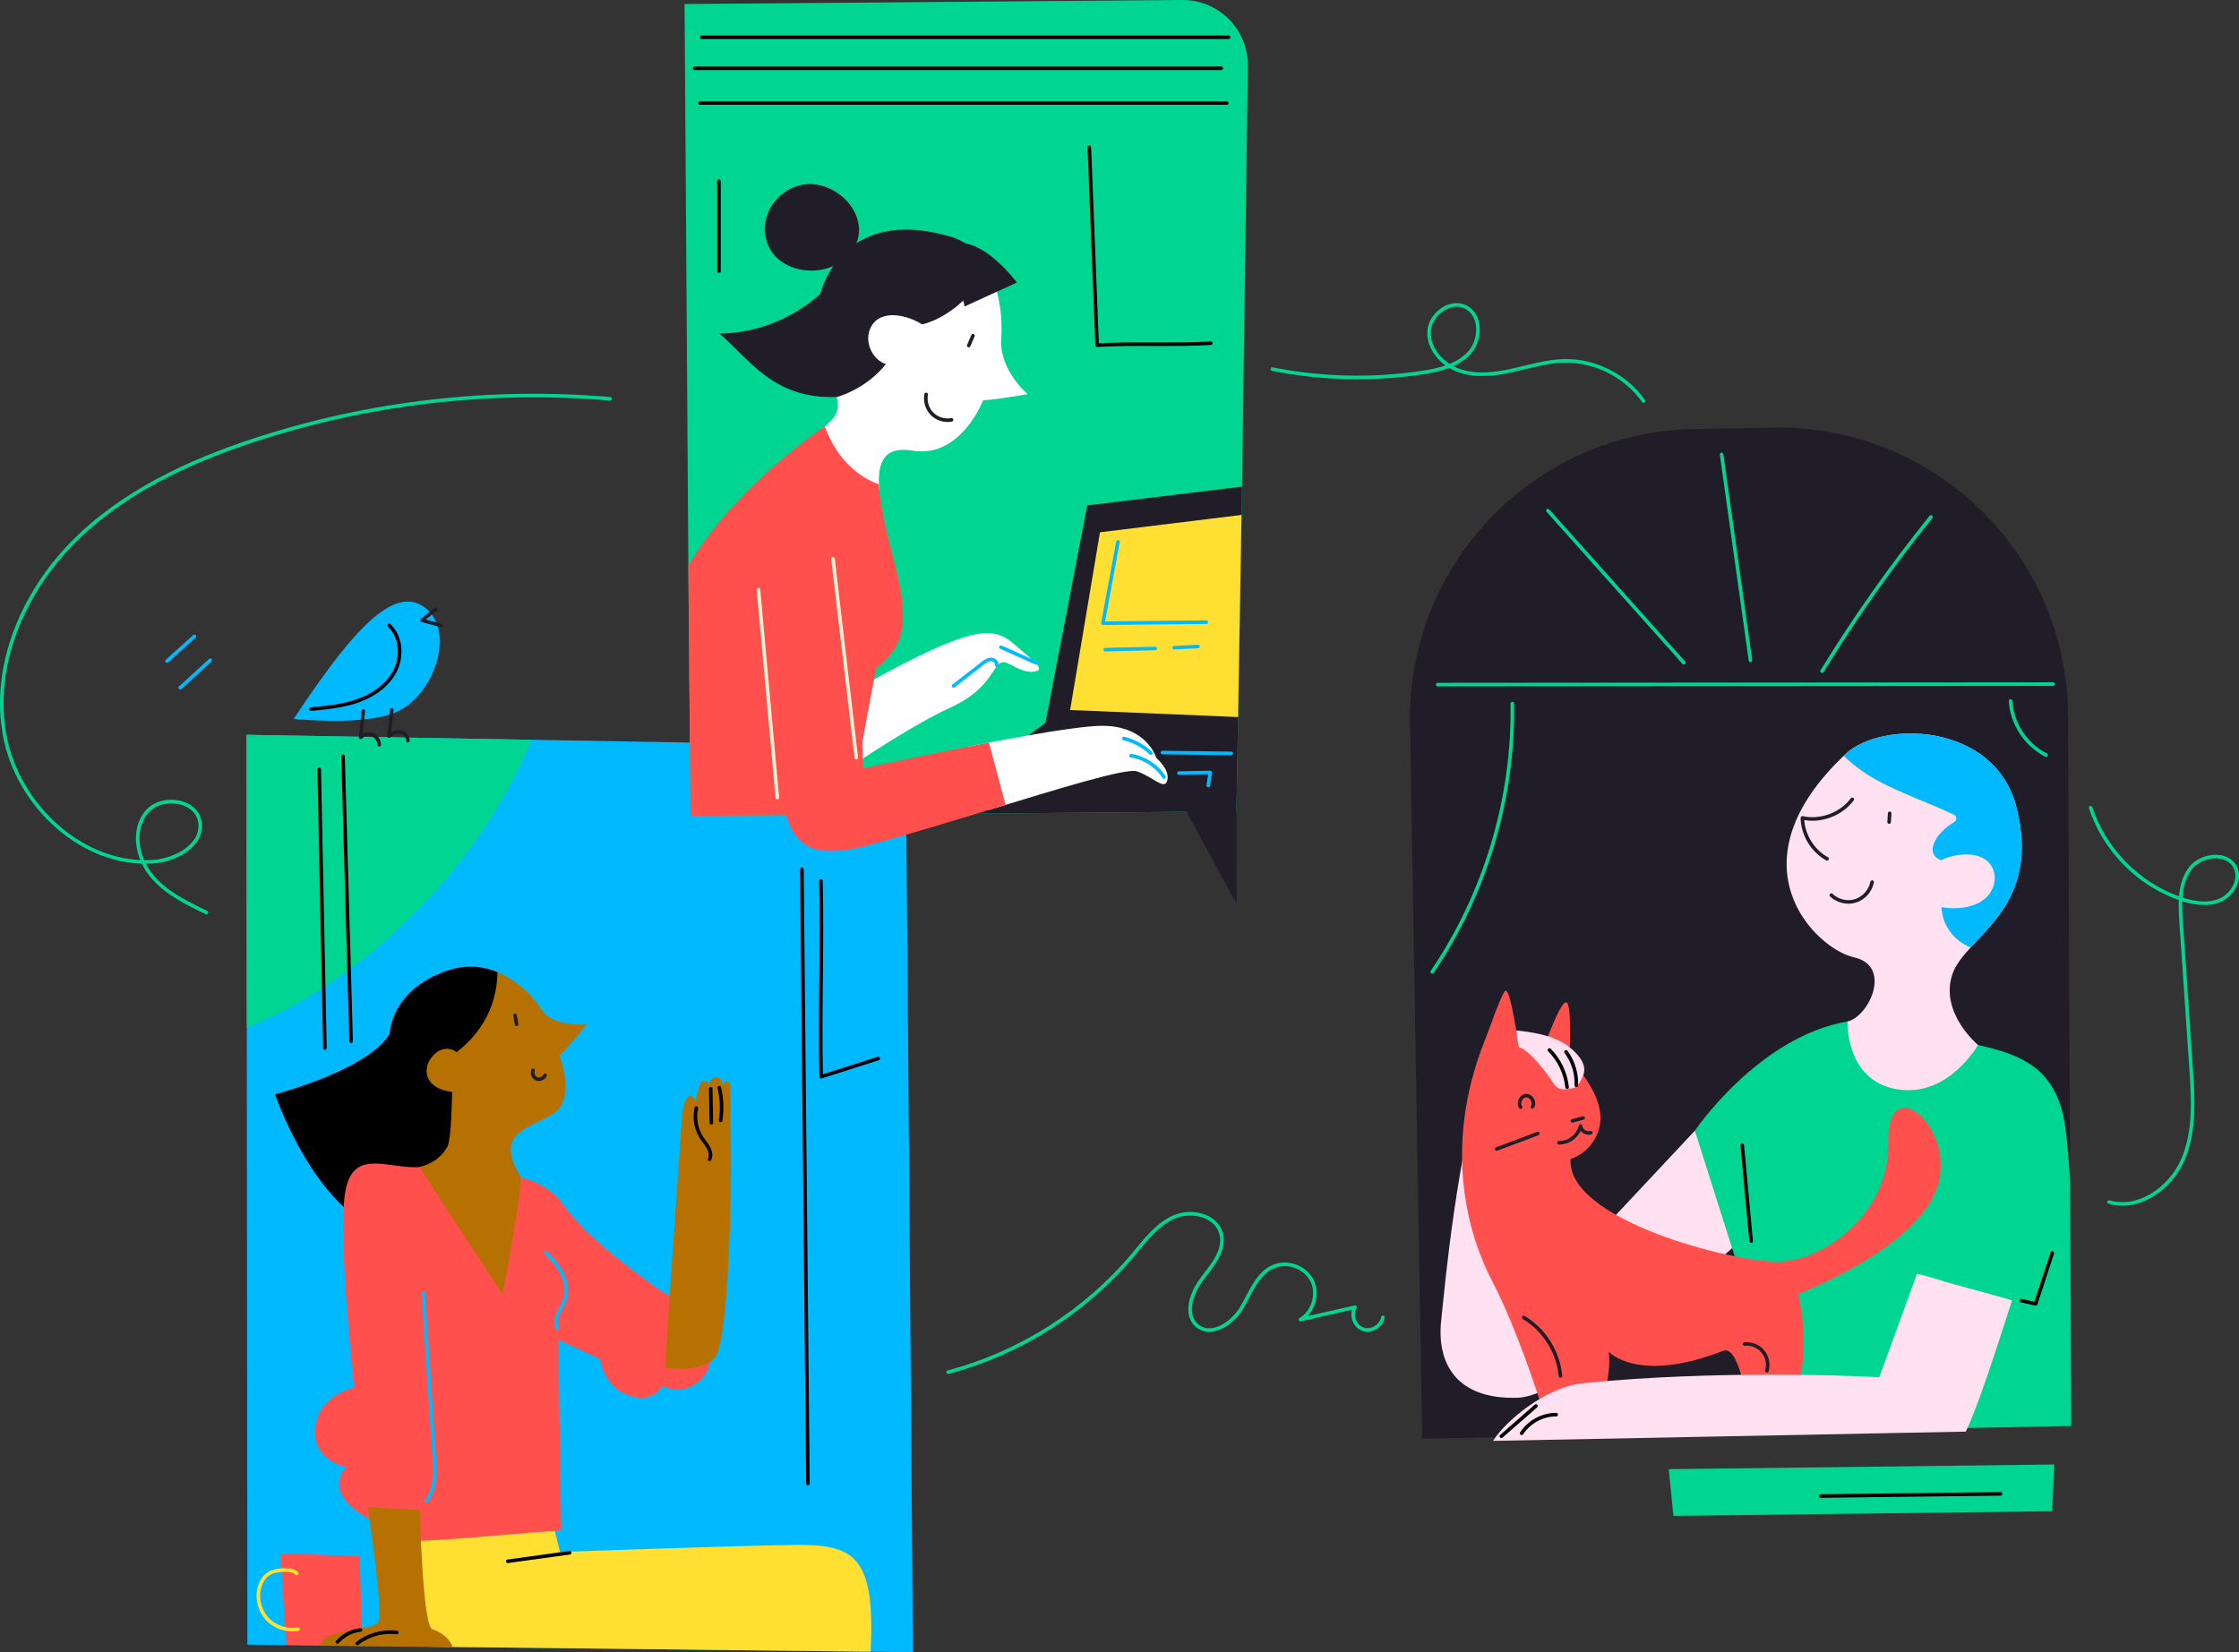 <?xml version="1.0" encoding="UTF-8"?>
<svg id="_Слой_1" data-name="Слой 1" xmlns="http://www.w3.org/2000/svg" viewBox="0 0 627.87 463.41">
  <rect x="0" y="0" width="627.87" height="463.41" fill="#333333" stroke="none"/>
  <defs>
    <style>
      .cls-1 {
        stroke: #fff0d2;
      }

      .cls-1, .cls-2, .cls-3, .cls-4, .cls-5, .cls-6, .cls-7 {
        fill: none;
        stroke-linecap: round;
        stroke-linejoin: round;
      }

      .cls-2 {
        stroke: #ffe032;
      }

      .cls-3 {
        stroke: #211d28;
      }

      .cls-4 {
        stroke: #000;
      }

      .cls-5 {
        stroke: #00b9ff;
      }

      .cls-6 {
        stroke: #00d692;
      }

      .cls-7 {
        stroke: #020202;
      }

      .cls-8 {
        fill: #00d692;
      }

      .cls-9 {
        fill: #00b9ff;
      }

      .cls-10 {
        fill: #fff;
      }

      .cls-11 {
        fill: #ffe1f1;
      }

      .cls-12 {
        fill: #ffe032;
      }

      .cls-13 {
        fill: #ff504d;
      }

      .cls-14 {
        fill: #b77100;
      }

      .cls-15 {
        fill: #211d28;
      }
    </style>
  </defs>
  <g id="Window_2" data-name="Window 2">
    <g id="BG">
      <polygon class="cls-9" points="256.01 463.41 244.14 463.28 110.37 461.76 101.7 461.66 80.24 461.42 69.37 461.3 69.13 206.1 253.98 209.35 256.01 463.41"/>
      <path class="cls-8" d="M87.92,278.74c11.18-6.86,21.38-15.27,30.44-24.74,9.21-9.64,17.25-20.41,23.75-32.05,2.61-4.67,4.95-9.5,7.01-14.44l-79.99-1.41,.08,82.15c6.49-2.64,12.75-5.84,18.71-9.51Z"/>
      <path class="cls-4" d="M96.19,212.14c.76,26.63,1.51,53.27,2.27,79.9"/>
      <path class="cls-4" d="M224.87,243.8c.56,57.44,1.13,114.87,1.69,172.31"/>
      <path class="cls-4" d="M230.21,247.07c.45,18.11-.37,36.81,.07,54.93,5.33-1.7,10.67-3.41,16-5.11"/>
      <path class="cls-4" d="M89.51,215.76c.53,26.07,1.07,52.14,1.6,78.2"/>
    </g>
    <g id="Cup">
      <polygon class="cls-13" points="101.7 461.66 80.24 461.42 78.65 435.75 100.81 436.48 101.7 461.66"/>
      <path class="cls-2" d="M83.19,441.35c-1.07-1.52-5.72-1.05-7.37-.22-1.65,.84-2.7,2.58-3.13,4.39-.72,3.04,.2,6.41,2.36,8.67s5.48,3.33,8.55,2.75"/>
    </g>
    <g id="Woman">
      <g id="Legs">
        <path class="cls-12" d="M244.14,463.28l-133.77-1.51,.29-37.21,43.87,.77,2.53,10s49.35-1.84,66.54-1.99c16.17-.14,21.88,3.55,20.54,29.95Z"/>
        <path class="cls-7" d="M142.38,437.93c5.78-.8,11.57-1.6,17.35-2.4"/>
      </g>
      <path id="Head" d="M109.93,288.63c-4.5,11.04-32.81,18.3-32.81,18.3,0,0,11.11,32.57,30.57,38.43,19.46,5.86,23.47-31.71,23.47-31.71l-21.23-25.02Z"/>
      <g id="Body">
        <path class="cls-13" d="M199.18,374.75c-1.55-11.43-5.79-6.64-15.33-13.71-3.87-2.87-18.71-13.08-25.83-23.01-4.8-6.69-11.9-7.66-11.9-7.66l-28.55-3.03c-8.87,.63-18.85-5.68-20.83,7.44-1.98,13.12,2.55,54.42,2.55,54.42,0,0-10.5,2.1-10.97,12.09-.4,8.59,8.83,10.24,8.83,10.24,0,0-7.1,6.03,4.9,13.76,5.25,3.38,14.65,1.67,14.65,1.67l.15,5.27c1.75-.07,3.49-.16,5.24-.26,11.78-.69,23.52-1.91,35.29-2.74l-.84-53.49s9.57,4.55,11.74,5.47c0,0,1,9.5,10.6,10.79,4.51,.61,7-3.24,7-3.24,0,0,3.13,1.92,6.51,.64,2.65-1.01,8.36-3.21,6.81-14.64Z"/>
        <path class="cls-5" d="M153.17,351.33c1.63,1.8,3.27,3.63,4.39,5.78,1.12,2.16,1.66,4.71,.96,7.04-.43,1.42-1.29,2.67-1.91,4.01-.62,1.35-1,2.94-.41,4.3"/>
        <path class="cls-5" d="M118.68,362.54c1.02,15.15,2.03,30.31,3.05,45.46,.3,4.49,.49,9.39-2.12,13.06"/>
      </g>
      <g id="Hand_2" data-name="Hand 2">
        <path class="cls-14" d="M103.1,422.77s4.54,29.4,2.97,32.15-15.61,1.66-16.2,6.7l37.04,.38s-.66-3.22-5.71-5.05c-2.71-.98-3.46-33.42-3.46-33.42l-14.64-.76Z"/>
        <path class="cls-4" d="M100.17,460.98c3.09-2.45,7.19-3.59,11.11-3.08"/>
        <path class="cls-4" d="M94.62,460.56c1.64-1.88,4-3.12,6.48-3.38"/>
      </g>
      <g id="Hand_1" data-name="Hand 1">
        <path class="cls-14" d="M187.2,372.34s3.12-46.44,4.02-58.62c.63-8.52,3.41-6.57,3.84-4.72,0,0,.88-5.66,2.1-5.76,1.85-.16,1.58,1.64,1.58,1.64,0,0,.2-2.72,2.04-2.69,1.84,.03,1.88,2.3,1.88,2.3,0,0,.35-1.38,1.49-1.13s.46,7.61,.77,16.59c.3,8.98-.3,56.38-4.52,60.91-4.22,4.53-13.86,2.75-13.86,2.75l.66-11.27Z"/>
        <path class="cls-4" d="M195.27,310.8c-.66,2.88-.07,6.03,1.58,8.48,.61,.91,1.36,1.73,1.87,2.71s.75,2.18,.27,3.16"/>
        <path class="cls-4" d="M199.3,305.38c.06,3.18,.12,6.37,.18,9.55"/>
        <path class="cls-4" d="M201.71,305.07c.71,3.01,.83,6.15,.36,9.2"/>
      </g>
      <g id="Head-2" data-name="Head">
        <path class="cls-14" d="M164.54,287.36s-9.69,.67-12.55-4.01c-2.01-3.29-8.12-10.38-16.72-11.92-.69,7.71-2.65,15.69-8.3,21.26-.52,.51-1.25,.29-1.63-.24-.51-.72-1.31-1.64-2.29-1.4-.88,.21-1.55,1.09-2.01,1.8-1.23,1.87-1.99,4.18-2.22,6.39-.24,2.33,.47,4.06,1.97,5.85,1.33,1.6,3.16,3.08,3.74,5.16,.45,1.63-.08,3.17-.94,4.54,.94,.7,1.59,1.36,1.75,2.15,1.75,8.6-7.75,10.38-7.75,10.38l23.35,35.74s4.22-21.69,5.2-32.72c-7.36-11.91,.66-13.45,8.3-17.52,7.64-4.07,2.4-16.78,2.4-16.78,1.28-.82,7.72-8.7,7.72-8.7Z"/>
        <path d="M125.51,321.5c1.02-2.19,1.25-12.8,1.27-15.23-2.09-.27-4.26-.87-5.74-2.42-4.3-4.52,2.22-12.42,6.98-8.71,4.02-3.08,7.33-7.09,9.3-11.78,1.43-3.41,2.11-7.01,2.21-10.66-4.59-1.91-10.16-2.42-16.39,.47,0,0-16.99,5.88-13.55,23.53,2.52,12.95,10.46,24.82,13.74,27.6,.81-.56,1.89-2.18,2.19-2.81Z"/>
        <path class="cls-3" d="M144.43,284.82c.26,1.25,.18,1.24,.44,2.49"/>
        <path class="cls-3" d="M149.48,300.2c-.38,.89,.1,2.04,.99,2.4s2.04-.12,2.39-1.02"/>
      </g>
    </g>
  </g>
  <g id="Lines">
    <g>
      <path class="cls-6" d="M265.88,384.87c20.14-5.33,38.55-17.02,51.94-32.99,3.37-4.02,6.65-8.48,11.48-10.56,4.82-2.08,11.71-.46,13.12,4.6,1.3,4.68-2.49,9.05-5.43,12.92s-5,10.03-1.21,13.07c3.94,3.16,9.77-.66,12.35-4.99,2.59-4.34,4.44-9.78,9.1-11.72,3.87-1.61,8.82,.24,10.69,3.99s.36,8.82-3.26,10.93c5.11-1.16,10.23-2.31,15.34-3.47-1.29,2.13-.17,5.31,2.16,6.16,2.34,.85,5.24-.86,5.63-3.32"/>
      <path class="cls-6" d="M171.08,111.86c-33.46-2.87-67.48,1.05-99.41,11.46-18.87,6.15-37.43,14.83-51.36,28.98S-2.3,186.81,1.33,206.33c3.63,19.51,21.63,36.52,41.45,35.38,6.58-.38,14.45-4.82,13.26-11.3-1.14-6.24-10.93-7.48-14.96-2.59-4.04,4.89-2.74,12.57,1.21,17.53,3.94,4.96,9.87,7.85,15.59,10.59"/>
      <path class="cls-6" d="M356.8,103.53c13.78,2.74,28.03,3.08,41.93,.99,4.84-.73,9.98-1.93,13.29-5.55,3.3-3.62,3.48-10.37-.8-12.75-4.34-2.41-10.23,1.81-10.47,6.77s3.8,9.36,8.49,10.98,9.86,1.01,14.71-.06c4.85-1.06,9.66-2.57,14.62-2.69,8.67-.21,17.31,4.15,22.3,11.24"/>
      <path class="cls-6" d="M586.27,226.54c3.83,11.77,13.42,21.52,25.13,25.53,3.56,1.22,7.56,1.91,11.04,.48,3.48-1.44,6-5.65,4.47-9.09-2.1-4.71-9.75-3.91-12.79,.26-3.04,4.17-2.82,9.8-2.47,14.95,.93,13.71,1.87,27.42,2.8,41.13,.59,8.64,1.11,17.67-2.37,25.6-3.48,7.93-12.36,14.21-20.65,11.74"/>
    </g>
  </g>
  <g id="Window_3" data-name="Window 3">
    <g id="BG-2" data-name="BG">
      <path class="cls-15" d="M580.82,399.97l-29.56,.58-16.37,.32-116.19,2.28-19.88,.39-3.42-200.51c-.84-44.89,34.91-81.94,79.79-82.71l22.15-.38c45.19-.77,82.31,35.51,82.58,80.71l.59,130.38,.31,68.94Z"/>
      <line class="cls-6" x1="403.18" y1="192.02" x2="575.76" y2="191.88"/>
      <path class="cls-6" d="M434.07,143.22c12.71,14.22,25.41,28.44,38.12,42.66"/>
      <path class="cls-6" d="M482.78,127.47c2.7,19.24,5.39,38.49,8.09,57.73"/>
      <path class="cls-6" d="M510.95,188.26c9.23-15.06,19.44-29.51,30.54-43.25"/>
      <path class="cls-6" d="M424.09,197.33c.44,26.59-7.52,53.26-22.46,75.26"/>
      <path class="cls-6" d="M563.82,196.61c.34,6.32,4.28,12.33,9.95,15.17"/>
    </g>
    <g id="Man">
      <path id="Hand_2-2" data-name="Hand 2" class="cls-11" d="M417.55,291.97c-9.44,34.52-12.17,66.8-13.41,78.48-1.24,11.67,3.97,22.1,21.36,21.61,17.38-.5,69.04-50.17,69.04-50.17l-19.27-24.73-47.32,50.52,6.98-68.25-17.38-7.45Z"/>
      <g id="Body-2" data-name="Body">
        <path class="cls-8" d="M580.82,399.97l-29.56,.58-16.37,.32-33.54-1.52-4.37-13.77-21.71-68.43s17.85-26.4,42.83-30.64c0,0,24.1,3.87,36.59,6.6,12.49,2.73,20.22,6.56,23.57,18.46,.92,3.27,1.66,10.47,2.25,19.46l.31,68.94Z"/>
        <path class="cls-4" d="M488.57,321.25c.83,8.95,1.66,17.91,2.49,26.86"/>
      </g>
      <g id="Cat">
        <path class="cls-13" d="M529.52,320.34c.48,19.82-17.74,33.22-30.59,33.53-12.85,.32-59.86-11.78-58.49-28.8,0,0,6.04-1.65,7.96-8.51,2.58-9.2-8.33-19.5-8.33-19.5,0,0,.91-15.68-.89-15.92-1.8-.24-6.81,14.19-6.81,14.19l-6.49-1.57s-2.41-18.19-3.97-15.66c-1.56,2.54-3.75,9.24-5.52,13.68-12.41,31.18-4.01,55.99,2.08,67.62,6.89,13.15,13.37,33.57,13.37,33.57l16.44,4.71s3.82-12.2,2.85-18.52c0,0,8.1,9.06,32.06-.27,4.62-1.8,7.1,15.29,7.92,22.39,.05-.02,.09-.05,.14-.06,2.16-.48,4.35-.82,6.54-1.19,1.94-2.09,4.02-5.17,5.75-9.69,4.73-12.41,.67-27.39,.67-27.39,0,0,32.14-12.13,38.71-29.1,6.57-16.97-13.91-34.35-13.41-13.5Z"/>
        <path class="cls-3" d="M489.22,376.98c1.91-.2,3.9,.6,5.13,2.08,1.23,1.47,1.67,3.57,1.14,5.42"/>
        <path class="cls-3" d="M426.43,310.54c-.88-1.18,.09-3.19,1.56-3.23s2.55,1.92,1.74,3.14"/>
        <path class="cls-3" d="M437.16,320.53c2.78,.09,5.47-2.03,6.05-4.75,.11,1.34,1.64,2.35,2.91,1.92"/>
        <path class="cls-3" d="M440.96,314.38l2.99-.8"/>
        <path class="cls-3" d="M427.28,369.54c5.76,3.43,9.71,9.71,10.31,16.39"/>
        <path class="cls-3" d="M431.24,317.93c-3.84,1.45-7.68,2.9-11.52,4.35"/>
      </g>
      <g id="Wrist">
        <path class="cls-11" d="M425.18,289.03c10.22,1,14.35,3.53,17.34,7.01,2.99,3.49,1.25,5.98,1.25,5.98,0,0-1.25,3.49-3.24,3.24,0,0-3.33,1.23-4.87-1.36-1.08-1.82-6.78-9.64-9.77-10.15-.43-2.15-.71-4.73-.71-4.73Z"/>
        <path class="cls-4" d="M434.5,294.52c2.77,2.78,4.55,6.53,4.95,10.44"/>
        <path class="cls-4" d="M439.16,295.04c1.98,2.67,3.01,6.03,2.88,9.36"/>
      </g>
      <g id="Hand_1-2" data-name="Hand 1">
        <path class="cls-11" d="M564.23,364.73c-4.67,14.48-9.62,29.88-12.97,36.82l-16.37,.32-116.19,2.28c3.5-5.66,14.97-15.15,25.2-16.18,18.88-1.89,37.97-2.39,53.08-2.39,17.75,.01,30.02,.72,30.02,.72l10.58-29.04c2.39,.57,4.75,1.3,7.1,2.01,4.11,1.23,8.26,2.31,12.4,3.44,2.39,.66,4.77,1.33,7.15,2.02Z"/>
        <path class="cls-4" d="M421.01,402.86c3.24-2.83,6.48-5.66,9.71-8.5"/>
        <path class="cls-4" d="M426.71,402.02c2.09-3.21,5.86-5.25,9.68-5.23"/>
        <path class="cls-4" d="M566.87,364.82c1.33,.29,2.66,.59,3.99,.88,1.55-4.74,3.1-9.48,4.64-14.23"/>
      </g>
      <g id="Head-3" data-name="Head">
        <path class="cls-11" d="M517.5,211.54c-32.75,30.82-8.4,54.58,2.4,56.98s4.31,16.56-1.8,17.99c0,0-.75,17.73,15.39,19.2,13.38,1.22,21.19-12.6,21.19-12.6,0,0-10.8-9-7.2-19.79,3.6-10.8,25.22-17.9,17.99-46.79-6-23.99-37.79-24.59-47.99-15Z"/>
        <path class="cls-9" d="M565.49,226.53c-6-23.99-37.79-24.59-47.99-15-.17,.16-.32,.31-.49,.47,3.09,2.99,6.65,5.48,10.59,7.52,6.63,3.43,13.72,5.83,20.44,9.06,.8,.39,.68,1.56,0,1.97-2.04,1.25-3.98,2.85-5.2,4.94-.78,1.34-1.38,3.18-.32,4.54,.43,.56,1.07,.97,1.77,1.26,1.54-.79,3.29-1.25,4.91-1.47,2.5-.34,5.4-.2,7.55,1.29,2.4,1.66,3.14,4.72,2.24,7.44-1.87,5.69-9.16,6.87-14.54,5.89,.09,3.73,2.08,7.37,5.09,9.58,.93,.68,1.97,1.28,3.06,1.76,7.26-7.96,18.37-17.34,12.89-39.25Z"/>
        <path class="cls-3" d="M519.42,224.21c-3.15,4.21-8.85,6.33-13.99,5.2,.09,4.68,2.83,9.22,6.93,11.48"/>
        <path class="cls-3" d="M529.91,228.13l-.15,2.45"/>
        <path class="cls-3" d="M513.54,251.07c1.76,1.71,4.49,2.35,6.82,1.6,2.34-.75,4.19-2.85,4.63-5.26"/>
      </g>
    </g>
    <g id="Text">
      <polygon class="cls-8" points="467.95 412.08 469.26 425.19 575.43 423.88 576.09 410.77 467.95 412.08"/>
      <path class="cls-4" d="M510.55,419.62l50.45-.61"/>
    </g>
  </g>
  <g id="Bird">
    <path class="cls-9" d="M82.37,201.62c14.2-21.3,27.01-38.02,36.48-31.43,9.47,6.59,2.69,26.15-9.06,30.07-9.89,3.3-27.42,1.36-27.42,1.36Z"/>
    <path class="cls-3" d="M101.88,199.42l-.75,7.4c.82-.86,2.19-1.16,3.3-.72s1.89,1.6,1.9,2.79"/>
    <path class="cls-3" d="M109.86,199.05l-.75,7.4c.82-.86,2.28-1.33,3.45-1.07,.87,.19,1.82,1.14,1.82,2.34"/>
    <path class="cls-7" d="M109.13,175.42c3.32,3.1,3.74,8.52,1.74,12.6s-5.99,6.9-10.26,8.45c-4.27,1.56-8.85,2-13.37,2.43"/>
    <path class="cls-3" d="M122.21,170.86c-1.29,1.04-2.59,2.08-3.88,3.12,1.78,.48,3.55,.95,5.33,1.43"/>
  </g>
  <g id="Window_1" data-name="Window 1">
    <g id="BG-3" data-name="BG">
      <path class="cls-8" d="M331.51,0c10.24-.08,18.55,8.27,18.41,18.51l-1.62,117.98-1.57,91.09-87.63,.73-20.93,.17-44.54,.37-.6-70.28L191.97,1.13,331.51,0Z"/>
      <line class="cls-4" x1="196.32" y1="28.89" x2="344" y2="28.89"/>
      <line class="cls-4" x1="194.79" y1="19.15" x2="342.46" y2="19.15"/>
      <line class="cls-4" x1="196.84" y1="10.44" x2="344.51" y2="10.44"/>
      <path class="cls-4" d="M305.47,41.32c.73,18.5,1.46,37,2.19,55.5,9.49-.62,22.4,.06,31.89-.57"/>
      <path class="cls-4" d="M201.61,50.83v25.23"/>
    </g>
    <g id="Woman-2" data-name="Woman">
      <g id="Head-4" data-name="Head">
        <path class="cls-10" d="M280.77,95.28c.39-5.79-.31-15.29-4.89-21.99-3.1,1.19-4.92,4.98-6.65,7.65-1.18,1.83-2.47,3.61-4.2,4.97-2.14,1.67-4.57,2.2-7.23,1.8-2.36-.36-4.62-1.3-7.02-1.38-1.99-.06-4.16,.16-5.91,1.19-3.34,1.96-3.6,6.66-3.06,10.11,.47,2.96,.57,5.96-2,8-1.79,1.42-4.03,1.92-6.22,2.37,3.41,8.3-.47,9.54-2.09,11.5,0,0-.39,.23-1.21,.79,1.87,5.95,6.43,11.38,11.61,14.67,1.5,.95,3.06,1.78,4.68,2.51-.69-7.91,1.34-12.4,9.3-11.07,13.58,2.26,19.81-14.15,19.81-14.15,2.83,0,12.45-1.7,12.45-1.7,0,0-7.92-6.79-7.36-15.28Z"/>
        <path class="cls-15" d="M234.83,111.33c5.28-1.65,10.2-4.95,13.59-9.2-3.9-1.29-6.22-6.44-4.22-10.34,2.71-5.28,10.31-3.42,14.41-.79,6.61-1.71,12.22-6.63,16.24-11.99,.83-1.1,1.62-2.27,2.35-3.47-2.17-4.15-5.51-7.61-10.58-9.13-35.52-10.64-43.01,23.77-35.09,37.36,1.81,3.1,2.82,5.58,3.3,7.56Z"/>
        <path class="cls-15" d="M224.1,52.01c-5.05,1.29-9.11,5.92-9.55,11.11-1.06,12.54,15.29,16.66,23.14,8.73,8.97-9.08-2.62-22.65-13.59-19.84Z"/>
        <path class="cls-15" d="M234.83,111.33c4.17-10.55,1.77-22.83,3.17-34.08l1.3-7.02c-6.78,14-22.09,23.23-37.56,23.32,8.29,6.98,15.05,18.6,33.09,17.78Z"/>
        <path class="cls-3" d="M272.84,94.17c-.39,.92-.78,1.83-1.18,2.75"/>
        <path class="cls-3" d="M259.72,110.63c-.37,1.94,.27,4.06,1.67,5.46,1.4,1.4,3.51,2.05,5.45,1.68"/>
        <path class="cls-15" d="M263.74,76.25c5.73,1.74,6.73,9.72,6.73,9.72l14.7-6.73s-9.97-13.46-18.19-10.72c-8.22,2.74-3.24,7.73-3.24,7.73Z"/>
      </g>
      <g id="Laptop">
        <polygon class="cls-15" points="348.3 136.49 348.16 144.43 347.19 201.12 346.73 227.58 259.1 228.31 293.16 202.75 304.9 141.75 348.3 136.49"/>
        <polygon class="cls-12" points="348.16 144.43 347.19 201.12 300.09 199.15 308.46 149.3 348.16 144.43"/>
        <path class="cls-5" d="M325.97,211.08c6.43,.08,12.87,.16,19.3,.24"/>
        <polygon class="cls-15" points="331.19 224.82 346.78 253.59 346.73 227.58 331.19 224.82"/>
        <path class="cls-5" d="M330.6,216.83c2.93-.05,5.86-.1,8.79-.16-.19,1.21-.37,2.41-.56,3.62"/>
        <path class="cls-5" d="M313.51,151.98l-4.23,22.83c9.67-.1,19.33-.2,29-.3"/>
        <path class="cls-5" d="M309.93,182.22c4.67-.11,9.34-.22,14-.33"/>
        <path class="cls-5" d="M329.27,181.67l6.67-.33"/>
      </g>
      <g id="Hand_2-3" data-name="Hand 2">
        <path class="cls-10" d="M238.32,194.3c31.38-17.51,39.28-19.51,45.7-13.92,4.39,3.82,8.99,7.06,6.8,7.79-2.19,.73-4.16,.02-7.93-1.98-4.82-2.55-2.61,5.93-16.1,12.13-13.5,6.2-34.29,20.8-34.29,20.8l5.84-24.81Z"/>
        <path class="cls-5" d="M267.39,192.39c2.69-2.09,5.38-4.18,8.08-6.27,.7-.55,1.47-1.12,2.36-1.16s1.86,.75,1.65,1.61"/>
        <path class="cls-5" d="M280.69,181.52c3.28,1.47,6.55,2.94,9.83,4.41"/>
      </g>
      <path id="Body-3" data-name="Body" class="cls-13" d="M245.67,187.53s-4.56,23.78-7.5,40.95l-44.54,.37-.6-70.28c12.54-20.89,33.92-36.05,38.26-38.99,2.08,5.85,5.83,11.1,11.18,14.37,1.28,.78,2.61,1.4,3.98,1.89,.23,5.77,2.24,13.72,4.56,22.75,5.1,19.81,.46,23.74-5.34,28.94Z"/>
      <g id="Hand_1-3" data-name="Hand 1">
        <path class="cls-10" d="M324.25,212.59s-2.48-8.83-14.81-9.01c-6.16-.09-22.98,2.89-38.28,5.9,1.72,6.01,3.87,11.88,6.12,17.71,19.93-6.09,38.6-11.83,41.5-10.85,4.67,1.57,7.85,5.53,8.57,2.49s-3.1-6.23-3.1-6.23Z"/>
        <path class="cls-13" d="M277.32,208.29c-17.58,3.34-35.28,7.23-35.28,7.23l-2.28-73.36-24.68,5.59s.86,17.61,2.64,48.71c1.78,31.11-.73,47.46,25.13,40.77,11.04-2.86,25.65-7.37,39.13-11.48-1.54-5.83-3.1-11.64-4.65-17.47Z"/>
        <path class="cls-1" d="M212.69,165.37c1.76,19.44,3.53,38.89,5.29,58.33"/>
        <path class="cls-1" d="M233.59,156.73c2.18,18.59,4.35,37.18,6.53,55.77"/>
        <path class="cls-5" d="M317.18,211.96c3.73,.57,7.18,2.8,9.23,5.98"/>
        <path class="cls-5" d="M315.13,207.15c2.83,.65,5.48,2.07,7.58,4.08"/>
      </g>
    </g>
  </g>
  <g id="Noise">
    <path class="cls-5" d="M50.53,192.92c2.81-2.57,5.62-5.14,8.43-7.72"/>
    <path class="cls-5" d="M54.53,178.49l-7.69,6.92"/>
  </g>
</svg>
